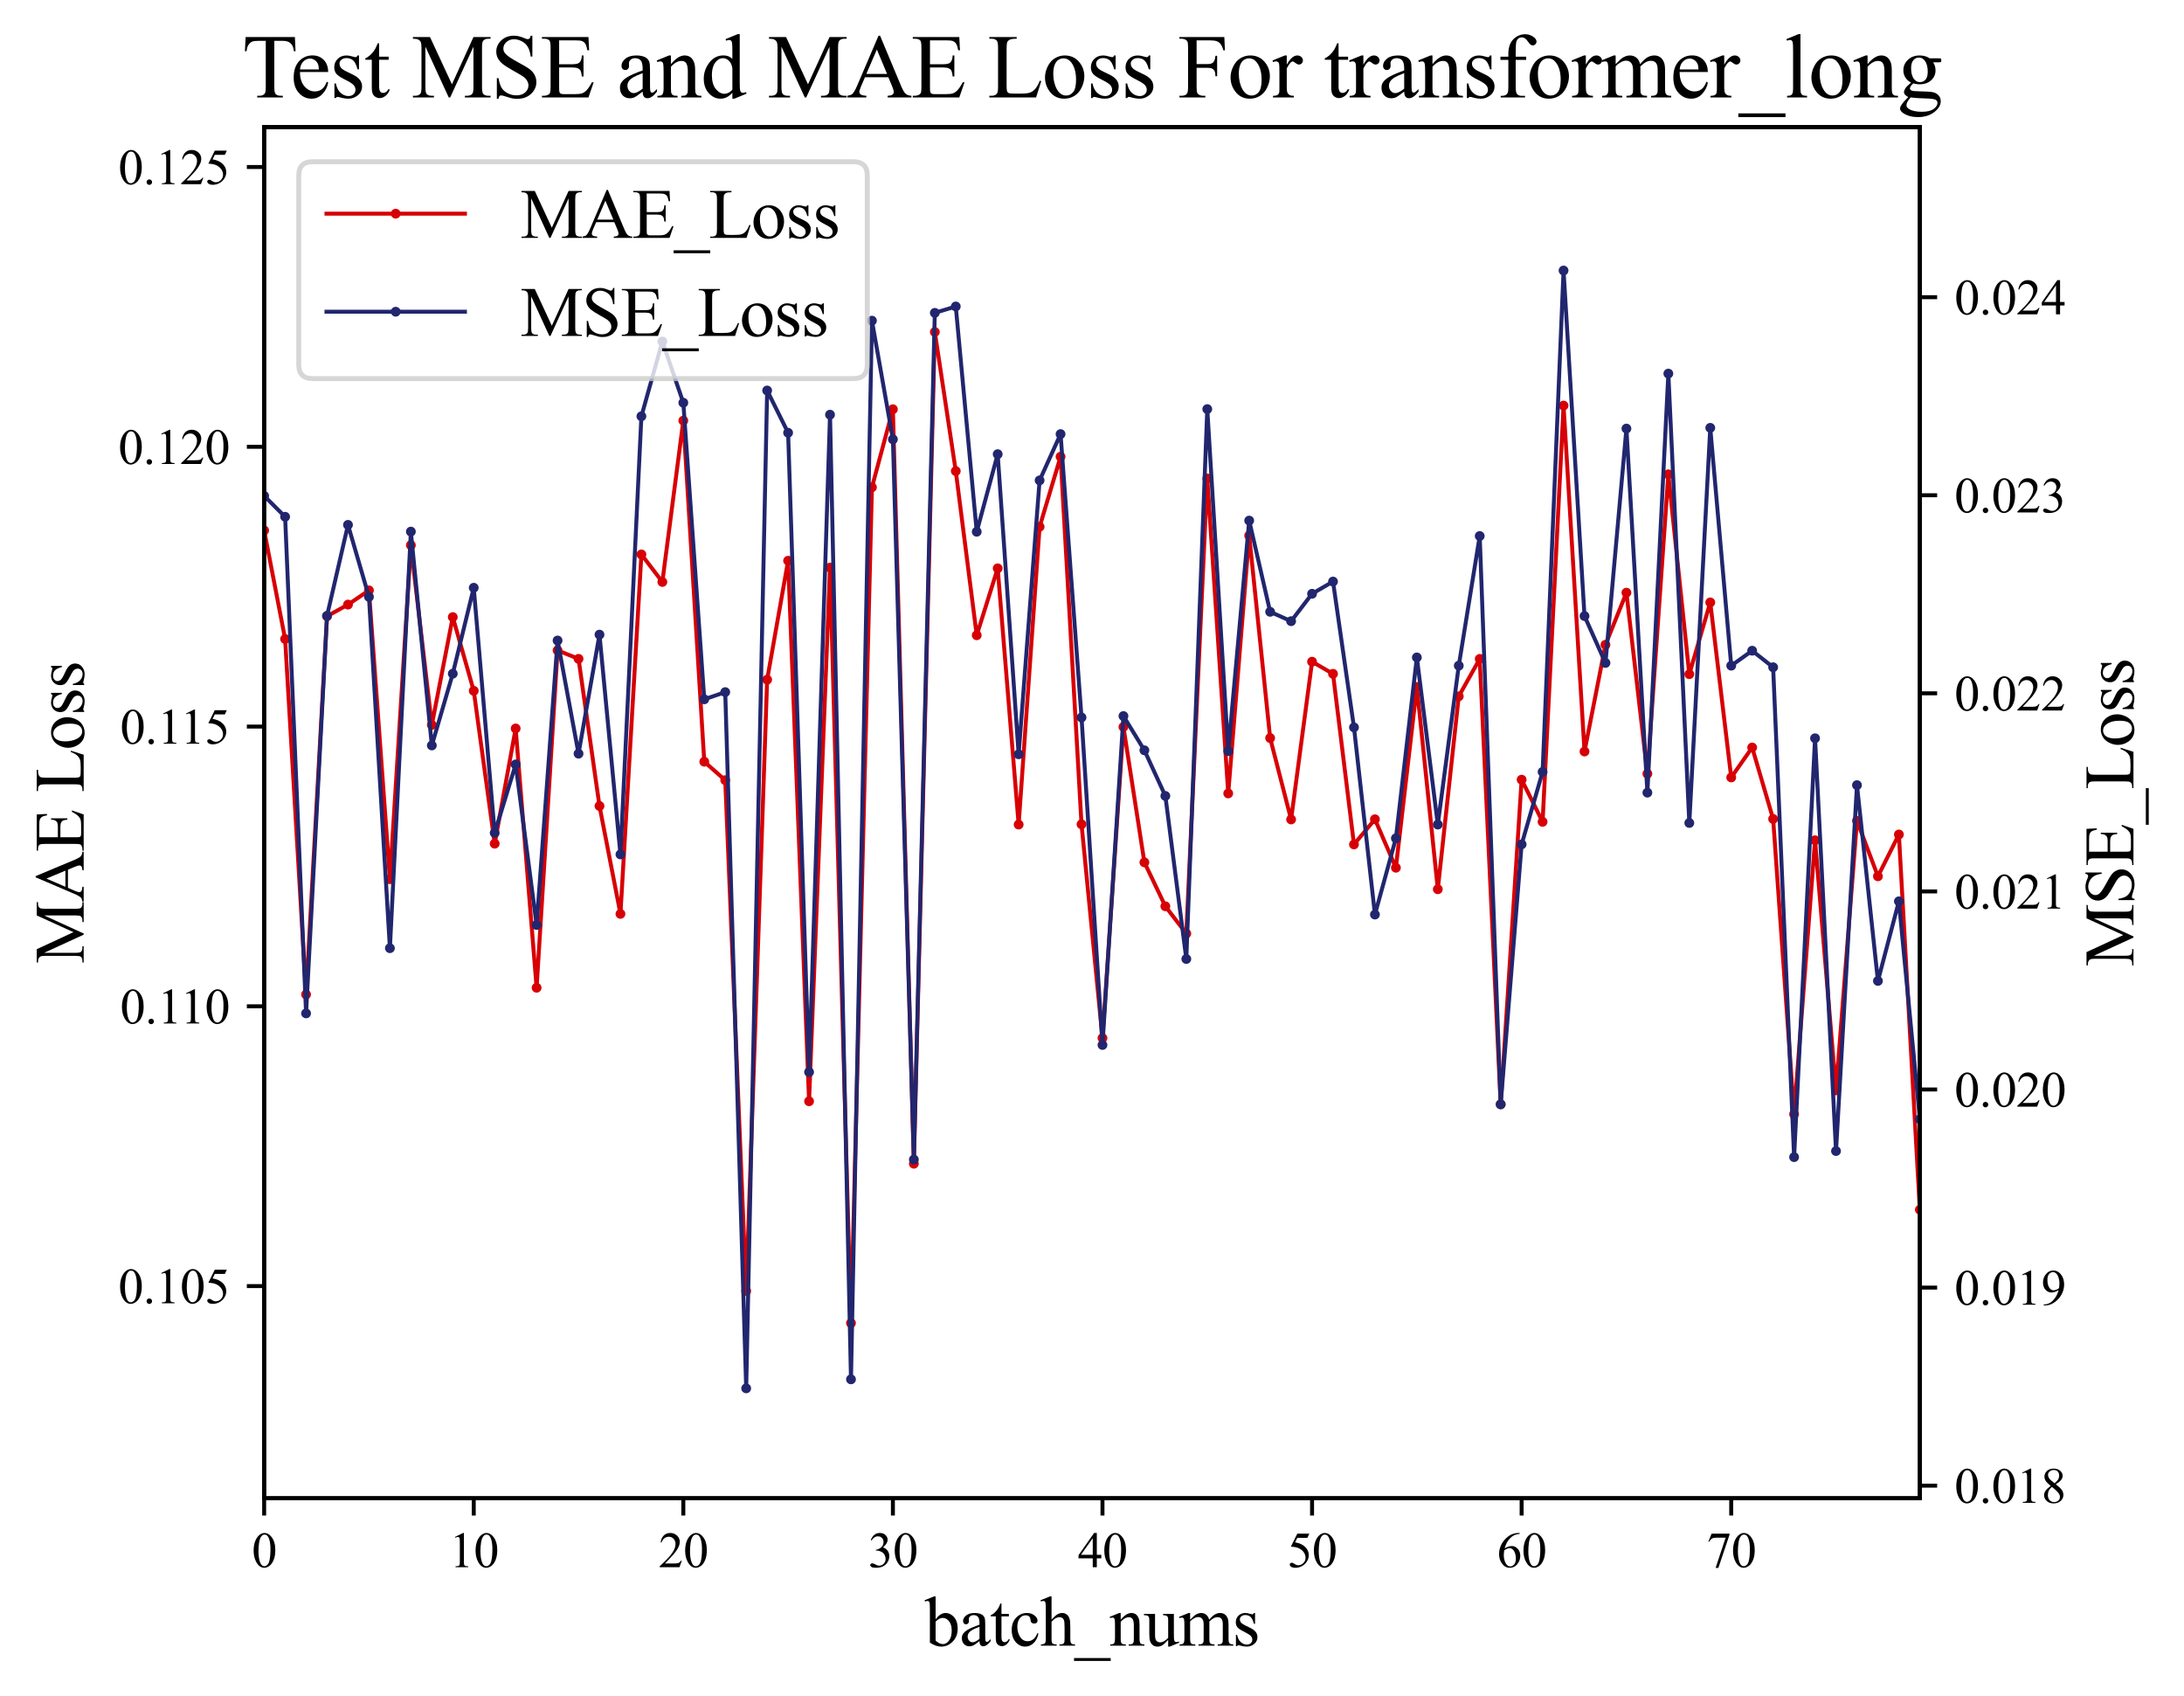 <?xml version="1.0" encoding="utf-8" standalone="no"?>
<!DOCTYPE svg PUBLIC "-//W3C//DTD SVG 1.1//EN"
  "http://www.w3.org/Graphics/SVG/1.1/DTD/svg11.dtd">
<svg xmlns:xlink="http://www.w3.org/1999/xlink" width="441.632pt" height="342.924pt" viewBox="0 0 441.632 342.924" xmlns="http://www.w3.org/2000/svg" version="1.1">
 <defs>
  <style type="text/css">*{stroke-linejoin: round; stroke-linecap: butt}</style>
 </defs>
 <g id="figure_1">
  <g id="patch_1">
   <path d="M 0 342.924 
L 441.632 342.924 
L 441.632 0 
L 0 0 
z
" style="fill: #ffffff"/>
  </g>
  <g id="axes_1">
   <g id="patch_2">
    <path d="M 53.416 302.899 
L 388.216 302.899 
L 388.216 25.699 
L 53.416 25.699 
z
" style="fill: #ffffff"/>
   </g>
   <g id="matplotlib.axis_1">
    <g id="xtick_1">
     <g id="line2d_1">
      <defs>
       <path id="mba16bf1a2c" d="M 0 0 
L 0 3.5 
" style="stroke: #000000; stroke-width: 0.8"/>
      </defs>
      <g>
       <use xlink:href="#mba16bf1a2c" x="53.416" y="302.899" style="stroke: #000000; stroke-width: 0.8"/>
      </g>
     </g>
     <g id="text_1">
      <!-- 0 -->
      <g transform="translate(50.916 316.842) scale(0.1 -0.1)">
       <defs>
        <path id="TimesNewRomanPSMT-30" d="M 231 2094 
Q 231 2819 450 3342 
Q 669 3866 1031 4122 
Q 1313 4325 1613 4325 
Q 2100 4325 2488 3828 
Q 2972 3213 2972 2159 
Q 2972 1422 2759 906 
Q 2547 391 2217 158 
Q 1888 -75 1581 -75 
Q 975 -75 572 641 
Q 231 1244 231 2094 
z
M 844 2016 
Q 844 1141 1059 588 
Q 1238 122 1591 122 
Q 1759 122 1940 273 
Q 2122 425 2216 781 
Q 2359 1319 2359 2297 
Q 2359 3022 2209 3506 
Q 2097 3866 1919 4016 
Q 1791 4119 1609 4119 
Q 1397 4119 1231 3928 
Q 1006 3669 925 3112 
Q 844 2556 844 2016 
z
" transform="scale(0.016)"/>
       </defs>
       <use xlink:href="#TimesNewRomanPSMT-30"/>
      </g>
     </g>
    </g>
    <g id="xtick_2">
     <g id="line2d_2">
      <g>
       <use xlink:href="#mba16bf1a2c" x="95.796" y="302.899" style="stroke: #000000; stroke-width: 0.8"/>
      </g>
     </g>
     <g id="text_2">
      <!-- 10 -->
      <g transform="translate(90.796 316.842) scale(0.1 -0.1)">
       <defs>
        <path id="TimesNewRomanPSMT-31" d="M 750 3822 
L 1781 4325 
L 1884 4325 
L 1884 747 
Q 1884 391 1914 303 
Q 1944 216 2037 169 
Q 2131 122 2419 116 
L 2419 0 
L 825 0 
L 825 116 
Q 1125 122 1212 167 
Q 1300 213 1334 289 
Q 1369 366 1369 747 
L 1369 3034 
Q 1369 3497 1338 3628 
Q 1316 3728 1258 3775 
Q 1200 3822 1119 3822 
Q 1003 3822 797 3725 
L 750 3822 
z
" transform="scale(0.016)"/>
       </defs>
       <use xlink:href="#TimesNewRomanPSMT-31"/>
       <use xlink:href="#TimesNewRomanPSMT-30" x="50"/>
      </g>
     </g>
    </g>
    <g id="xtick_3">
     <g id="line2d_3">
      <g>
       <use xlink:href="#mba16bf1a2c" x="138.175" y="302.899" style="stroke: #000000; stroke-width: 0.8"/>
      </g>
     </g>
     <g id="text_3">
      <!-- 20 -->
      <g transform="translate(133.175 316.842) scale(0.1 -0.1)">
       <defs>
        <path id="TimesNewRomanPSMT-32" d="M 2934 816 
L 2638 0 
L 138 0 
L 138 116 
Q 1241 1122 1691 1759 
Q 2141 2397 2141 2925 
Q 2141 3328 1894 3587 
Q 1647 3847 1303 3847 
Q 991 3847 742 3664 
Q 494 3481 375 3128 
L 259 3128 
Q 338 3706 661 4015 
Q 984 4325 1469 4325 
Q 1984 4325 2329 3994 
Q 2675 3663 2675 3213 
Q 2675 2891 2525 2569 
Q 2294 2063 1775 1497 
Q 997 647 803 472 
L 1909 472 
Q 2247 472 2383 497 
Q 2519 522 2628 598 
Q 2738 675 2819 816 
L 2934 816 
z
" transform="scale(0.016)"/>
       </defs>
       <use xlink:href="#TimesNewRomanPSMT-32"/>
       <use xlink:href="#TimesNewRomanPSMT-30" x="50"/>
      </g>
     </g>
    </g>
    <g id="xtick_4">
     <g id="line2d_4">
      <g>
       <use xlink:href="#mba16bf1a2c" x="180.555" y="302.899" style="stroke: #000000; stroke-width: 0.8"/>
      </g>
     </g>
     <g id="text_4">
      <!-- 30 -->
      <g transform="translate(175.555 316.842) scale(0.1 -0.1)">
       <defs>
        <path id="TimesNewRomanPSMT-33" d="M 325 3431 
Q 506 3859 782 4092 
Q 1059 4325 1472 4325 
Q 1981 4325 2253 3994 
Q 2459 3747 2459 3466 
Q 2459 3003 1878 2509 
Q 2269 2356 2469 2072 
Q 2669 1788 2669 1403 
Q 2669 853 2319 450 
Q 1863 -75 997 -75 
Q 569 -75 414 31 
Q 259 138 259 259 
Q 259 350 332 419 
Q 406 488 509 488 
Q 588 488 669 463 
Q 722 447 909 348 
Q 1097 250 1169 231 
Q 1284 197 1416 197 
Q 1734 197 1970 444 
Q 2206 691 2206 1028 
Q 2206 1275 2097 1509 
Q 2016 1684 1919 1775 
Q 1784 1900 1550 2001 
Q 1316 2103 1072 2103 
L 972 2103 
L 972 2197 
Q 1219 2228 1467 2375 
Q 1716 2522 1828 2728 
Q 1941 2934 1941 3181 
Q 1941 3503 1739 3701 
Q 1538 3900 1238 3900 
Q 753 3900 428 3381 
L 325 3431 
z
" transform="scale(0.016)"/>
       </defs>
       <use xlink:href="#TimesNewRomanPSMT-33"/>
       <use xlink:href="#TimesNewRomanPSMT-30" x="50"/>
      </g>
     </g>
    </g>
    <g id="xtick_5">
     <g id="line2d_5">
      <g>
       <use xlink:href="#mba16bf1a2c" x="222.935" y="302.899" style="stroke: #000000; stroke-width: 0.8"/>
      </g>
     </g>
     <g id="text_5">
      <!-- 40 -->
      <g transform="translate(217.935 316.842) scale(0.1 -0.1)">
       <defs>
        <path id="TimesNewRomanPSMT-34" d="M 2978 1563 
L 2978 1119 
L 2409 1119 
L 2409 0 
L 1894 0 
L 1894 1119 
L 100 1119 
L 100 1519 
L 2066 4325 
L 2409 4325 
L 2409 1563 
L 2978 1563 
z
M 1894 1563 
L 1894 3666 
L 406 1563 
L 1894 1563 
z
" transform="scale(0.016)"/>
       </defs>
       <use xlink:href="#TimesNewRomanPSMT-34"/>
       <use xlink:href="#TimesNewRomanPSMT-30" x="50"/>
      </g>
     </g>
    </g>
    <g id="xtick_6">
     <g id="line2d_6">
      <g>
       <use xlink:href="#mba16bf1a2c" x="265.315" y="302.899" style="stroke: #000000; stroke-width: 0.8"/>
      </g>
     </g>
     <g id="text_6">
      <!-- 50 -->
      <g transform="translate(260.315 316.842) scale(0.1 -0.1)">
       <defs>
        <path id="TimesNewRomanPSMT-35" d="M 2778 4238 
L 2534 3706 
L 1259 3706 
L 981 3138 
Q 1809 3016 2294 2522 
Q 2709 2097 2709 1522 
Q 2709 1188 2573 903 
Q 2438 619 2231 419 
Q 2025 219 1772 97 
Q 1413 -75 1034 -75 
Q 653 -75 479 54 
Q 306 184 306 341 
Q 306 428 378 495 
Q 450 563 559 563 
Q 641 563 702 538 
Q 763 513 909 409 
Q 1144 247 1384 247 
Q 1750 247 2026 523 
Q 2303 800 2303 1197 
Q 2303 1581 2056 1914 
Q 1809 2247 1375 2428 
Q 1034 2569 447 2591 
L 1259 4238 
L 2778 4238 
z
" transform="scale(0.016)"/>
       </defs>
       <use xlink:href="#TimesNewRomanPSMT-35"/>
       <use xlink:href="#TimesNewRomanPSMT-30" x="50"/>
      </g>
     </g>
    </g>
    <g id="xtick_7">
     <g id="line2d_7">
      <g>
       <use xlink:href="#mba16bf1a2c" x="307.694" y="302.899" style="stroke: #000000; stroke-width: 0.8"/>
      </g>
     </g>
     <g id="text_7">
      <!-- 60 -->
      <g transform="translate(302.694 316.842) scale(0.1 -0.1)">
       <defs>
        <path id="TimesNewRomanPSMT-36" d="M 2869 4325 
L 2869 4209 
Q 2456 4169 2195 4045 
Q 1934 3922 1679 3669 
Q 1425 3416 1258 3105 
Q 1091 2794 978 2366 
Q 1428 2675 1881 2675 
Q 2316 2675 2634 2325 
Q 2953 1975 2953 1425 
Q 2953 894 2631 456 
Q 2244 -75 1606 -75 
Q 1172 -75 869 213 
Q 275 772 275 1663 
Q 275 2231 503 2743 
Q 731 3256 1154 3653 
Q 1578 4050 1965 4187 
Q 2353 4325 2688 4325 
L 2869 4325 
z
M 925 2138 
Q 869 1716 869 1456 
Q 869 1156 980 804 
Q 1091 453 1309 247 
Q 1469 100 1697 100 
Q 1969 100 2183 356 
Q 2397 613 2397 1088 
Q 2397 1622 2184 2012 
Q 1972 2403 1581 2403 
Q 1463 2403 1327 2353 
Q 1191 2303 925 2138 
z
" transform="scale(0.016)"/>
       </defs>
       <use xlink:href="#TimesNewRomanPSMT-36"/>
       <use xlink:href="#TimesNewRomanPSMT-30" x="50"/>
      </g>
     </g>
    </g>
    <g id="xtick_8">
     <g id="line2d_8">
      <g>
       <use xlink:href="#mba16bf1a2c" x="350.074" y="302.899" style="stroke: #000000; stroke-width: 0.8"/>
      </g>
     </g>
     <g id="text_8">
      <!-- 70 -->
      <g transform="translate(345.074 316.842) scale(0.1 -0.1)">
       <defs>
        <path id="TimesNewRomanPSMT-37" d="M 644 4238 
L 2916 4238 
L 2916 4119 
L 1503 -88 
L 1153 -88 
L 2419 3728 
L 1253 3728 
Q 900 3728 750 3644 
Q 488 3500 328 3200 
L 238 3234 
L 644 4238 
z
" transform="scale(0.016)"/>
       </defs>
       <use xlink:href="#TimesNewRomanPSMT-37"/>
       <use xlink:href="#TimesNewRomanPSMT-30" x="50"/>
      </g>
     </g>
    </g>
    <g id="text_9">
     <!-- batch_nums -->
     <g transform="translate(186.987 332.703) scale(0.14 -0.14)">
      <defs>
       <path id="TimesNewRomanPSMT-62" d="M 984 2369 
Q 1400 2947 1881 2947 
Q 2322 2947 2650 2570 
Q 2978 2194 2978 1541 
Q 2978 778 2472 313 
Q 2038 -88 1503 -88 
Q 1253 -88 995 3 
Q 738 94 469 275 
L 469 3241 
Q 469 3728 445 3840 
Q 422 3953 372 3993 
Q 322 4034 247 4034 
Q 159 4034 28 3984 
L -16 4094 
L 844 4444 
L 984 4444 
L 984 2369 
z
M 984 2169 
L 984 456 
Q 1144 300 1314 220 
Q 1484 141 1663 141 
Q 1947 141 2192 453 
Q 2438 766 2438 1363 
Q 2438 1913 2192 2208 
Q 1947 2503 1634 2503 
Q 1469 2503 1303 2419 
Q 1178 2356 984 2169 
z
" transform="scale(0.016)"/>
       <path id="TimesNewRomanPSMT-61" d="M 1822 413 
Q 1381 72 1269 19 
Q 1100 -59 909 -59 
Q 613 -59 420 144 
Q 228 347 228 678 
Q 228 888 322 1041 
Q 450 1253 767 1440 
Q 1084 1628 1822 1897 
L 1822 2009 
Q 1822 2438 1686 2597 
Q 1550 2756 1291 2756 
Q 1094 2756 978 2650 
Q 859 2544 859 2406 
L 866 2225 
Q 866 2081 792 2003 
Q 719 1925 600 1925 
Q 484 1925 411 2006 
Q 338 2088 338 2228 
Q 338 2497 613 2722 
Q 888 2947 1384 2947 
Q 1766 2947 2009 2819 
Q 2194 2722 2281 2516 
Q 2338 2381 2338 1966 
L 2338 994 
Q 2338 584 2353 492 
Q 2369 400 2405 369 
Q 2441 338 2488 338 
Q 2538 338 2575 359 
Q 2641 400 2828 588 
L 2828 413 
Q 2478 -56 2159 -56 
Q 2006 -56 1915 50 
Q 1825 156 1822 413 
z
M 1822 616 
L 1822 1706 
Q 1350 1519 1213 1441 
Q 966 1303 859 1153 
Q 753 1003 753 825 
Q 753 600 887 451 
Q 1022 303 1197 303 
Q 1434 303 1822 616 
z
" transform="scale(0.016)"/>
       <path id="TimesNewRomanPSMT-74" d="M 1031 3803 
L 1031 2863 
L 1700 2863 
L 1700 2644 
L 1031 2644 
L 1031 788 
Q 1031 509 1111 412 
Q 1191 316 1316 316 
Q 1419 316 1516 380 
Q 1613 444 1666 569 
L 1788 569 
Q 1678 263 1478 108 
Q 1278 -47 1066 -47 
Q 922 -47 784 33 
Q 647 113 581 261 
Q 516 409 516 719 
L 516 2644 
L 63 2644 
L 63 2747 
Q 234 2816 414 2980 
Q 594 3144 734 3369 
Q 806 3488 934 3803 
L 1031 3803 
z
" transform="scale(0.016)"/>
       <path id="TimesNewRomanPSMT-63" d="M 2631 1088 
Q 2516 522 2178 217 
Q 1841 -88 1431 -88 
Q 944 -88 581 321 
Q 219 731 219 1428 
Q 219 2103 620 2525 
Q 1022 2947 1584 2947 
Q 2006 2947 2278 2723 
Q 2550 2500 2550 2259 
Q 2550 2141 2473 2067 
Q 2397 1994 2259 1994 
Q 2075 1994 1981 2113 
Q 1928 2178 1911 2362 
Q 1894 2547 1784 2644 
Q 1675 2738 1481 2738 
Q 1169 2738 978 2506 
Q 725 2200 725 1697 
Q 725 1184 976 792 
Q 1228 400 1656 400 
Q 1963 400 2206 609 
Q 2378 753 2541 1131 
L 2631 1088 
z
" transform="scale(0.016)"/>
       <path id="TimesNewRomanPSMT-68" d="M 1041 4444 
L 1041 2350 
Q 1388 2731 1591 2839 
Q 1794 2947 1997 2947 
Q 2241 2947 2416 2812 
Q 2591 2678 2675 2391 
Q 2734 2191 2734 1659 
L 2734 647 
Q 2734 375 2778 275 
Q 2809 200 2884 156 
Q 2959 113 3159 113 
L 3159 0 
L 1753 0 
L 1753 113 
L 1819 113 
Q 2019 113 2097 173 
Q 2175 234 2206 353 
Q 2216 403 2216 647 
L 2216 1659 
Q 2216 2128 2167 2275 
Q 2119 2422 2012 2495 
Q 1906 2569 1756 2569 
Q 1603 2569 1437 2487 
Q 1272 2406 1041 2159 
L 1041 647 
Q 1041 353 1073 281 
Q 1106 209 1195 161 
Q 1284 113 1503 113 
L 1503 0 
L 84 0 
L 84 113 
Q 275 113 384 172 
Q 447 203 484 290 
Q 522 378 522 647 
L 522 3238 
Q 522 3728 498 3840 
Q 475 3953 426 3993 
Q 378 4034 297 4034 
Q 231 4034 84 3984 
L 41 4094 
L 897 4444 
L 1041 4444 
z
" transform="scale(0.016)"/>
       <path id="TimesNewRomanPSMT-5f" d="M 3256 -1381 
L -53 -1381 
L -53 -1119 
L 3256 -1119 
L 3256 -1381 
z
" transform="scale(0.016)"/>
       <path id="TimesNewRomanPSMT-6e" d="M 1034 2341 
Q 1538 2947 1994 2947 
Q 2228 2947 2397 2830 
Q 2566 2713 2666 2444 
Q 2734 2256 2734 1869 
L 2734 647 
Q 2734 375 2778 278 
Q 2813 200 2889 156 
Q 2966 113 3172 113 
L 3172 0 
L 1756 0 
L 1756 113 
L 1816 113 
Q 2016 113 2095 173 
Q 2175 234 2206 353 
Q 2219 400 2219 647 
L 2219 1819 
Q 2219 2209 2117 2386 
Q 2016 2563 1775 2563 
Q 1403 2563 1034 2156 
L 1034 647 
Q 1034 356 1069 288 
Q 1113 197 1189 155 
Q 1266 113 1500 113 
L 1500 0 
L 84 0 
L 84 113 
L 147 113 
Q 366 113 442 223 
Q 519 334 519 647 
L 519 1709 
Q 519 2225 495 2337 
Q 472 2450 423 2490 
Q 375 2531 294 2531 
Q 206 2531 84 2484 
L 38 2597 
L 900 2947 
L 1034 2947 
L 1034 2341 
z
" transform="scale(0.016)"/>
       <path id="TimesNewRomanPSMT-75" d="M 2709 2863 
L 2709 1128 
Q 2709 631 2732 520 
Q 2756 409 2807 365 
Q 2859 322 2928 322 
Q 3025 322 3147 375 
L 3191 266 
L 2334 -88 
L 2194 -88 
L 2194 519 
Q 1825 119 1631 15 
Q 1438 -88 1222 -88 
Q 981 -88 804 51 
Q 628 191 559 409 
Q 491 628 491 1028 
L 491 2306 
Q 491 2509 447 2587 
Q 403 2666 317 2708 
Q 231 2750 6 2747 
L 6 2863 
L 1009 2863 
L 1009 947 
Q 1009 547 1148 422 
Q 1288 297 1484 297 
Q 1619 297 1789 381 
Q 1959 466 2194 703 
L 2194 2325 
Q 2194 2569 2105 2655 
Q 2016 2741 1734 2747 
L 1734 2863 
L 2709 2863 
z
" transform="scale(0.016)"/>
       <path id="TimesNewRomanPSMT-6d" d="M 1050 2338 
Q 1363 2650 1419 2697 
Q 1559 2816 1721 2881 
Q 1884 2947 2044 2947 
Q 2313 2947 2506 2790 
Q 2700 2634 2766 2338 
Q 3088 2713 3309 2830 
Q 3531 2947 3766 2947 
Q 3994 2947 4170 2830 
Q 4347 2713 4450 2447 
Q 4519 2266 4519 1878 
L 4519 647 
Q 4519 378 4559 278 
Q 4591 209 4675 161 
Q 4759 113 4950 113 
L 4950 0 
L 3538 0 
L 3538 113 
L 3597 113 
Q 3781 113 3884 184 
Q 3956 234 3988 344 
Q 4000 397 4000 647 
L 4000 1878 
Q 4000 2228 3916 2372 
Q 3794 2572 3525 2572 
Q 3359 2572 3192 2489 
Q 3025 2406 2788 2181 
L 2781 2147 
L 2788 2013 
L 2788 647 
Q 2788 353 2820 281 
Q 2853 209 2943 161 
Q 3034 113 3253 113 
L 3253 0 
L 1806 0 
L 1806 113 
Q 2044 113 2133 169 
Q 2222 225 2256 338 
Q 2272 391 2272 647 
L 2272 1878 
Q 2272 2228 2169 2381 
Q 2031 2581 1784 2581 
Q 1616 2581 1450 2491 
Q 1191 2353 1050 2181 
L 1050 647 
Q 1050 366 1089 281 
Q 1128 197 1204 155 
Q 1281 113 1516 113 
L 1516 0 
L 100 0 
L 100 113 
Q 297 113 375 155 
Q 453 197 493 289 
Q 534 381 534 647 
L 534 1741 
Q 534 2213 506 2350 
Q 484 2453 437 2492 
Q 391 2531 309 2531 
Q 222 2531 100 2484 
L 53 2597 
L 916 2947 
L 1050 2947 
L 1050 2338 
z
" transform="scale(0.016)"/>
       <path id="TimesNewRomanPSMT-73" d="M 2050 2947 
L 2050 1972 
L 1947 1972 
Q 1828 2431 1642 2597 
Q 1456 2763 1169 2763 
Q 950 2763 815 2647 
Q 681 2531 681 2391 
Q 681 2216 781 2091 
Q 878 1963 1175 1819 
L 1631 1597 
Q 2266 1288 2266 781 
Q 2266 391 1970 151 
Q 1675 -88 1309 -88 
Q 1047 -88 709 6 
Q 606 38 541 38 
Q 469 38 428 -44 
L 325 -44 
L 325 978 
L 428 978 
Q 516 541 762 319 
Q 1009 97 1316 97 
Q 1531 97 1667 223 
Q 1803 350 1803 528 
Q 1803 744 1651 891 
Q 1500 1038 1047 1263 
Q 594 1488 453 1669 
Q 313 1847 313 2119 
Q 313 2472 555 2709 
Q 797 2947 1181 2947 
Q 1350 2947 1591 2875 
Q 1750 2828 1803 2828 
Q 1853 2828 1881 2850 
Q 1909 2872 1947 2947 
L 2050 2947 
z
" transform="scale(0.016)"/>
      </defs>
      <use xlink:href="#TimesNewRomanPSMT-62"/>
      <use xlink:href="#TimesNewRomanPSMT-61" x="50"/>
      <use xlink:href="#TimesNewRomanPSMT-74" x="94.385"/>
      <use xlink:href="#TimesNewRomanPSMT-63" x="122.168"/>
      <use xlink:href="#TimesNewRomanPSMT-68" x="166.553"/>
      <use xlink:href="#TimesNewRomanPSMT-5f" x="216.553"/>
      <use xlink:href="#TimesNewRomanPSMT-6e" x="266.553"/>
      <use xlink:href="#TimesNewRomanPSMT-75" x="316.553"/>
      <use xlink:href="#TimesNewRomanPSMT-6d" x="366.553"/>
      <use xlink:href="#TimesNewRomanPSMT-73" x="444.336"/>
     </g>
    </g>
   </g>
   <g id="matplotlib.axis_2">
    <g id="ytick_1">
     <g id="line2d_9">
      <defs>
       <path id="m54aee71ce2" d="M 0 0 
L -3.5 0 
" style="stroke: #000000; stroke-width: 0.8"/>
      </defs>
      <g>
       <use xlink:href="#m54aee71ce2" x="53.416" y="260.01" style="stroke: #000000; stroke-width: 0.8"/>
      </g>
     </g>
     <g id="text_10">
      <!-- 0.105 -->
      <g transform="translate(23.916 263.482) scale(0.1 -0.1)">
       <defs>
        <path id="TimesNewRomanPSMT-2e" d="M 800 606 
Q 947 606 1047 504 
Q 1147 403 1147 259 
Q 1147 116 1045 14 
Q 944 -88 800 -88 
Q 656 -88 554 14 
Q 453 116 453 259 
Q 453 406 554 506 
Q 656 606 800 606 
z
" transform="scale(0.016)"/>
       </defs>
       <use xlink:href="#TimesNewRomanPSMT-30"/>
       <use xlink:href="#TimesNewRomanPSMT-2e" x="50"/>
       <use xlink:href="#TimesNewRomanPSMT-31" x="75"/>
       <use xlink:href="#TimesNewRomanPSMT-30" x="125"/>
       <use xlink:href="#TimesNewRomanPSMT-35" x="175"/>
      </g>
     </g>
    </g>
    <g id="ytick_2">
     <g id="line2d_10">
      <g>
       <use xlink:href="#m54aee71ce2" x="53.416" y="203.449" style="stroke: #000000; stroke-width: 0.8"/>
      </g>
     </g>
     <g id="text_11">
      <!-- 0.110 -->
      <g transform="translate(24.291 206.921) scale(0.1 -0.1)">
       <use xlink:href="#TimesNewRomanPSMT-30"/>
       <use xlink:href="#TimesNewRomanPSMT-2e" x="50"/>
       <use xlink:href="#TimesNewRomanPSMT-31" x="75"/>
       <use xlink:href="#TimesNewRomanPSMT-31" x="121.25"/>
       <use xlink:href="#TimesNewRomanPSMT-30" x="171.25"/>
      </g>
     </g>
    </g>
    <g id="ytick_3">
     <g id="line2d_11">
      <g>
       <use xlink:href="#m54aee71ce2" x="53.416" y="146.888" style="stroke: #000000; stroke-width: 0.8"/>
      </g>
     </g>
     <g id="text_12">
      <!-- 0.115 -->
      <g transform="translate(24.291 150.36) scale(0.1 -0.1)">
       <use xlink:href="#TimesNewRomanPSMT-30"/>
       <use xlink:href="#TimesNewRomanPSMT-2e" x="50"/>
       <use xlink:href="#TimesNewRomanPSMT-31" x="75"/>
       <use xlink:href="#TimesNewRomanPSMT-31" x="121.25"/>
       <use xlink:href="#TimesNewRomanPSMT-35" x="171.25"/>
      </g>
     </g>
    </g>
    <g id="ytick_4">
     <g id="line2d_12">
      <g>
       <use xlink:href="#m54aee71ce2" x="53.416" y="90.327" style="stroke: #000000; stroke-width: 0.8"/>
      </g>
     </g>
     <g id="text_13">
      <!-- 0.120 -->
      <g transform="translate(23.916 93.799) scale(0.1 -0.1)">
       <use xlink:href="#TimesNewRomanPSMT-30"/>
       <use xlink:href="#TimesNewRomanPSMT-2e" x="50"/>
       <use xlink:href="#TimesNewRomanPSMT-31" x="75"/>
       <use xlink:href="#TimesNewRomanPSMT-32" x="125"/>
       <use xlink:href="#TimesNewRomanPSMT-30" x="175"/>
      </g>
     </g>
    </g>
    <g id="ytick_5">
     <g id="line2d_13">
      <g>
       <use xlink:href="#m54aee71ce2" x="53.416" y="33.766" style="stroke: #000000; stroke-width: 0.8"/>
      </g>
     </g>
     <g id="text_14">
      <!-- 0.125 -->
      <g transform="translate(23.916 37.238) scale(0.1 -0.1)">
       <use xlink:href="#TimesNewRomanPSMT-30"/>
       <use xlink:href="#TimesNewRomanPSMT-2e" x="50"/>
       <use xlink:href="#TimesNewRomanPSMT-31" x="75"/>
       <use xlink:href="#TimesNewRomanPSMT-32" x="125"/>
       <use xlink:href="#TimesNewRomanPSMT-35" x="175"/>
      </g>
     </g>
    </g>
    <g id="text_15">
     <!-- MAE Loss -->
     <g transform="translate(16.921 194.829) rotate(-90) scale(0.14 -0.14)">
      <defs>
       <path id="TimesNewRomanPSMT-4d" d="M 2619 0 
L 981 3566 
L 981 734 
Q 981 344 1066 247 
Q 1181 116 1431 116 
L 1581 116 
L 1581 0 
L 106 0 
L 106 116 
L 256 116 
Q 525 116 638 278 
Q 706 378 706 734 
L 706 3503 
Q 706 3784 644 3909 
Q 600 4000 483 4061 
Q 366 4122 106 4122 
L 106 4238 
L 1306 4238 
L 2844 922 
L 4356 4238 
L 5556 4238 
L 5556 4122 
L 5409 4122 
Q 5138 4122 5025 3959 
Q 4956 3859 4956 3503 
L 4956 734 
Q 4956 344 5044 247 
Q 5159 116 5409 116 
L 5556 116 
L 5556 0 
L 3756 0 
L 3756 116 
L 3906 116 
Q 4178 116 4288 278 
Q 4356 378 4356 734 
L 4356 3566 
L 2722 0 
L 2619 0 
z
" transform="scale(0.016)"/>
       <path id="TimesNewRomanPSMT-41" d="M 2928 1419 
L 1288 1419 
L 1000 750 
Q 894 503 894 381 
Q 894 284 986 211 
Q 1078 138 1384 116 
L 1384 0 
L 50 0 
L 50 116 
Q 316 163 394 238 
Q 553 388 747 847 
L 2238 4334 
L 2347 4334 
L 3822 809 
Q 4000 384 4145 257 
Q 4291 131 4550 116 
L 4550 0 
L 2878 0 
L 2878 116 
Q 3131 128 3220 200 
Q 3309 272 3309 375 
Q 3309 513 3184 809 
L 2928 1419 
z
M 2841 1650 
L 2122 3363 
L 1384 1650 
L 2841 1650 
z
" transform="scale(0.016)"/>
       <path id="TimesNewRomanPSMT-45" d="M 1338 4006 
L 1338 2331 
L 2269 2331 
Q 2631 2331 2753 2441 
Q 2916 2584 2934 2947 
L 3050 2947 
L 3050 1472 
L 2934 1472 
Q 2891 1781 2847 1869 
Q 2791 1978 2662 2040 
Q 2534 2103 2269 2103 
L 1338 2103 
L 1338 706 
Q 1338 425 1363 364 
Q 1388 303 1450 267 
Q 1513 231 1688 231 
L 2406 231 
Q 2766 231 2928 281 
Q 3091 331 3241 478 
Q 3434 672 3638 1063 
L 3763 1063 
L 3397 0 
L 131 0 
L 131 116 
L 281 116 
Q 431 116 566 188 
Q 666 238 702 338 
Q 738 438 738 747 
L 738 3500 
Q 738 3903 656 3997 
Q 544 4122 281 4122 
L 131 4122 
L 131 4238 
L 3397 4238 
L 3444 3309 
L 3322 3309 
Q 3256 3644 3176 3769 
Q 3097 3894 2941 3959 
Q 2816 4006 2500 4006 
L 1338 4006 
z
" transform="scale(0.016)"/>
       <path id="TimesNewRomanPSMT-20" transform="scale(0.016)"/>
       <path id="TimesNewRomanPSMT-4c" d="M 3669 1172 
L 3772 1150 
L 3409 0 
L 128 0 
L 128 116 
L 288 116 
Q 556 116 672 291 
Q 738 391 738 753 
L 738 3488 
Q 738 3884 650 3984 
Q 528 4122 288 4122 
L 128 4122 
L 128 4238 
L 2047 4238 
L 2047 4122 
Q 1709 4125 1573 4059 
Q 1438 3994 1388 3894 
Q 1338 3794 1338 3416 
L 1338 753 
Q 1338 494 1388 397 
Q 1425 331 1503 300 
Q 1581 269 1991 269 
L 2300 269 
Q 2788 269 2984 341 
Q 3181 413 3343 595 
Q 3506 778 3669 1172 
z
" transform="scale(0.016)"/>
       <path id="TimesNewRomanPSMT-6f" d="M 1600 2947 
Q 2250 2947 2644 2453 
Q 2978 2031 2978 1484 
Q 2978 1100 2793 706 
Q 2609 313 2286 112 
Q 1963 -88 1566 -88 
Q 919 -88 538 428 
Q 216 863 216 1403 
Q 216 1797 411 2186 
Q 606 2575 925 2761 
Q 1244 2947 1600 2947 
z
M 1503 2744 
Q 1338 2744 1170 2645 
Q 1003 2547 900 2300 
Q 797 2053 797 1666 
Q 797 1041 1045 587 
Q 1294 134 1700 134 
Q 2003 134 2200 384 
Q 2397 634 2397 1244 
Q 2397 2006 2069 2444 
Q 1847 2744 1503 2744 
z
" transform="scale(0.016)"/>
      </defs>
      <use xlink:href="#TimesNewRomanPSMT-4d"/>
      <use xlink:href="#TimesNewRomanPSMT-41" x="88.916"/>
      <use xlink:href="#TimesNewRomanPSMT-45" x="161.133"/>
      <use xlink:href="#TimesNewRomanPSMT-20" x="222.217"/>
      <use xlink:href="#TimesNewRomanPSMT-4c" x="247.217"/>
      <use xlink:href="#TimesNewRomanPSMT-6f" x="308.301"/>
      <use xlink:href="#TimesNewRomanPSMT-73" x="358.301"/>
      <use xlink:href="#TimesNewRomanPSMT-73" x="397.217"/>
     </g>
    </g>
   </g>
   <g id="line2d_14">
    <path d="M 53.416 107.239 
L 57.654 129.188 
L 61.892 201.046 
L 66.13 124.579 
L 70.368 122.23 
L 74.606 119.361 
L 78.844 177.748 
L 83.082 110.226 
L 87.32 146.565 
L 91.558 124.759 
L 95.796 139.663 
L 100.034 170.565 
L 104.272 147.275 
L 108.51 199.692 
L 112.748 131.487 
L 116.986 133.2 
L 121.224 162.951 
L 125.462 184.763 
L 129.699 112.088 
L 133.937 117.653 
L 138.175 85.036 
L 142.413 153.999 
L 146.651 157.733 
L 150.889 261.012 
L 155.127 137.414 
L 159.365 113.36 
L 163.603 222.647 
L 167.841 114.749 
L 172.079 267.49 
L 176.317 98.521 
L 180.555 82.739 
L 184.793 235.272 
L 189.031 67.119 
L 193.269 95.237 
L 197.507 128.432 
L 201.745 114.899 
L 205.983 166.702 
L 210.221 106.504 
L 214.459 92.329 
L 218.697 166.647 
L 222.935 209.869 
L 227.173 146.965 
L 231.411 174.344 
L 235.649 183.224 
L 239.887 188.749 
L 244.125 96.73 
L 248.363 160.406 
L 252.601 108.284 
L 256.839 149.211 
L 261.077 165.67 
L 265.315 133.776 
L 269.553 136.231 
L 273.791 170.718 
L 278.029 165.633 
L 282.267 175.431 
L 286.505 138.884 
L 290.743 179.78 
L 294.98 140.773 
L 299.218 133.208 
L 303.456 223.261 
L 307.694 157.629 
L 311.932 166.149 
L 316.17 82 
L 320.408 151.936 
L 324.646 130.358 
L 328.884 119.819 
L 333.122 156.431 
L 337.36 95.893 
L 341.598 136.294 
L 345.836 121.789 
L 350.074 157.178 
L 354.312 151.125 
L 358.55 165.569 
L 362.788 225.251 
L 367.026 169.879 
L 371.264 220.453 
L 375.502 165.939 
L 379.74 177.167 
L 383.978 168.708 
L 388.216 244.567 
" clip-path="url(#pb70e2c04f4)" style="fill: none; stroke: #d70005; stroke-width: 0.8; stroke-linecap: square"/>
    <defs>
     <path id="mc557b3db38" d="M 0 0.5 
C 0.133 0.5 0.26 0.447 0.354 0.354 
C 0.447 0.26 0.5 0.133 0.5 0 
C 0.5 -0.133 0.447 -0.26 0.354 -0.354 
C 0.26 -0.447 0.133 -0.5 0 -0.5 
C -0.133 -0.5 -0.26 -0.447 -0.354 -0.354 
C -0.447 -0.26 -0.5 -0.133 -0.5 0 
C -0.5 0.133 -0.447 0.26 -0.354 0.354 
C -0.26 0.447 -0.133 0.5 0 0.5 
z
" style="stroke: #d70005"/>
    </defs>
    <g clip-path="url(#pb70e2c04f4)">
     <use xlink:href="#mc557b3db38" x="53.416" y="107.239" style="fill: #d70005; stroke: #d70005"/>
     <use xlink:href="#mc557b3db38" x="57.654" y="129.188" style="fill: #d70005; stroke: #d70005"/>
     <use xlink:href="#mc557b3db38" x="61.892" y="201.046" style="fill: #d70005; stroke: #d70005"/>
     <use xlink:href="#mc557b3db38" x="66.13" y="124.579" style="fill: #d70005; stroke: #d70005"/>
     <use xlink:href="#mc557b3db38" x="70.368" y="122.23" style="fill: #d70005; stroke: #d70005"/>
     <use xlink:href="#mc557b3db38" x="74.606" y="119.361" style="fill: #d70005; stroke: #d70005"/>
     <use xlink:href="#mc557b3db38" x="78.844" y="177.748" style="fill: #d70005; stroke: #d70005"/>
     <use xlink:href="#mc557b3db38" x="83.082" y="110.226" style="fill: #d70005; stroke: #d70005"/>
     <use xlink:href="#mc557b3db38" x="87.32" y="146.565" style="fill: #d70005; stroke: #d70005"/>
     <use xlink:href="#mc557b3db38" x="91.558" y="124.759" style="fill: #d70005; stroke: #d70005"/>
     <use xlink:href="#mc557b3db38" x="95.796" y="139.663" style="fill: #d70005; stroke: #d70005"/>
     <use xlink:href="#mc557b3db38" x="100.034" y="170.565" style="fill: #d70005; stroke: #d70005"/>
     <use xlink:href="#mc557b3db38" x="104.272" y="147.275" style="fill: #d70005; stroke: #d70005"/>
     <use xlink:href="#mc557b3db38" x="108.51" y="199.692" style="fill: #d70005; stroke: #d70005"/>
     <use xlink:href="#mc557b3db38" x="112.748" y="131.487" style="fill: #d70005; stroke: #d70005"/>
     <use xlink:href="#mc557b3db38" x="116.986" y="133.2" style="fill: #d70005; stroke: #d70005"/>
     <use xlink:href="#mc557b3db38" x="121.224" y="162.951" style="fill: #d70005; stroke: #d70005"/>
     <use xlink:href="#mc557b3db38" x="125.462" y="184.763" style="fill: #d70005; stroke: #d70005"/>
     <use xlink:href="#mc557b3db38" x="129.699" y="112.088" style="fill: #d70005; stroke: #d70005"/>
     <use xlink:href="#mc557b3db38" x="133.937" y="117.653" style="fill: #d70005; stroke: #d70005"/>
     <use xlink:href="#mc557b3db38" x="138.175" y="85.036" style="fill: #d70005; stroke: #d70005"/>
     <use xlink:href="#mc557b3db38" x="142.413" y="153.999" style="fill: #d70005; stroke: #d70005"/>
     <use xlink:href="#mc557b3db38" x="146.651" y="157.733" style="fill: #d70005; stroke: #d70005"/>
     <use xlink:href="#mc557b3db38" x="150.889" y="261.012" style="fill: #d70005; stroke: #d70005"/>
     <use xlink:href="#mc557b3db38" x="155.127" y="137.414" style="fill: #d70005; stroke: #d70005"/>
     <use xlink:href="#mc557b3db38" x="159.365" y="113.36" style="fill: #d70005; stroke: #d70005"/>
     <use xlink:href="#mc557b3db38" x="163.603" y="222.647" style="fill: #d70005; stroke: #d70005"/>
     <use xlink:href="#mc557b3db38" x="167.841" y="114.749" style="fill: #d70005; stroke: #d70005"/>
     <use xlink:href="#mc557b3db38" x="172.079" y="267.49" style="fill: #d70005; stroke: #d70005"/>
     <use xlink:href="#mc557b3db38" x="176.317" y="98.521" style="fill: #d70005; stroke: #d70005"/>
     <use xlink:href="#mc557b3db38" x="180.555" y="82.739" style="fill: #d70005; stroke: #d70005"/>
     <use xlink:href="#mc557b3db38" x="184.793" y="235.272" style="fill: #d70005; stroke: #d70005"/>
     <use xlink:href="#mc557b3db38" x="189.031" y="67.119" style="fill: #d70005; stroke: #d70005"/>
     <use xlink:href="#mc557b3db38" x="193.269" y="95.237" style="fill: #d70005; stroke: #d70005"/>
     <use xlink:href="#mc557b3db38" x="197.507" y="128.432" style="fill: #d70005; stroke: #d70005"/>
     <use xlink:href="#mc557b3db38" x="201.745" y="114.899" style="fill: #d70005; stroke: #d70005"/>
     <use xlink:href="#mc557b3db38" x="205.983" y="166.702" style="fill: #d70005; stroke: #d70005"/>
     <use xlink:href="#mc557b3db38" x="210.221" y="106.504" style="fill: #d70005; stroke: #d70005"/>
     <use xlink:href="#mc557b3db38" x="214.459" y="92.329" style="fill: #d70005; stroke: #d70005"/>
     <use xlink:href="#mc557b3db38" x="218.697" y="166.647" style="fill: #d70005; stroke: #d70005"/>
     <use xlink:href="#mc557b3db38" x="222.935" y="209.869" style="fill: #d70005; stroke: #d70005"/>
     <use xlink:href="#mc557b3db38" x="227.173" y="146.965" style="fill: #d70005; stroke: #d70005"/>
     <use xlink:href="#mc557b3db38" x="231.411" y="174.344" style="fill: #d70005; stroke: #d70005"/>
     <use xlink:href="#mc557b3db38" x="235.649" y="183.224" style="fill: #d70005; stroke: #d70005"/>
     <use xlink:href="#mc557b3db38" x="239.887" y="188.749" style="fill: #d70005; stroke: #d70005"/>
     <use xlink:href="#mc557b3db38" x="244.125" y="96.73" style="fill: #d70005; stroke: #d70005"/>
     <use xlink:href="#mc557b3db38" x="248.363" y="160.406" style="fill: #d70005; stroke: #d70005"/>
     <use xlink:href="#mc557b3db38" x="252.601" y="108.284" style="fill: #d70005; stroke: #d70005"/>
     <use xlink:href="#mc557b3db38" x="256.839" y="149.211" style="fill: #d70005; stroke: #d70005"/>
     <use xlink:href="#mc557b3db38" x="261.077" y="165.67" style="fill: #d70005; stroke: #d70005"/>
     <use xlink:href="#mc557b3db38" x="265.315" y="133.776" style="fill: #d70005; stroke: #d70005"/>
     <use xlink:href="#mc557b3db38" x="269.553" y="136.231" style="fill: #d70005; stroke: #d70005"/>
     <use xlink:href="#mc557b3db38" x="273.791" y="170.718" style="fill: #d70005; stroke: #d70005"/>
     <use xlink:href="#mc557b3db38" x="278.029" y="165.633" style="fill: #d70005; stroke: #d70005"/>
     <use xlink:href="#mc557b3db38" x="282.267" y="175.431" style="fill: #d70005; stroke: #d70005"/>
     <use xlink:href="#mc557b3db38" x="286.505" y="138.884" style="fill: #d70005; stroke: #d70005"/>
     <use xlink:href="#mc557b3db38" x="290.743" y="179.78" style="fill: #d70005; stroke: #d70005"/>
     <use xlink:href="#mc557b3db38" x="294.98" y="140.773" style="fill: #d70005; stroke: #d70005"/>
     <use xlink:href="#mc557b3db38" x="299.218" y="133.208" style="fill: #d70005; stroke: #d70005"/>
     <use xlink:href="#mc557b3db38" x="303.456" y="223.261" style="fill: #d70005; stroke: #d70005"/>
     <use xlink:href="#mc557b3db38" x="307.694" y="157.629" style="fill: #d70005; stroke: #d70005"/>
     <use xlink:href="#mc557b3db38" x="311.932" y="166.149" style="fill: #d70005; stroke: #d70005"/>
     <use xlink:href="#mc557b3db38" x="316.17" y="82" style="fill: #d70005; stroke: #d70005"/>
     <use xlink:href="#mc557b3db38" x="320.408" y="151.936" style="fill: #d70005; stroke: #d70005"/>
     <use xlink:href="#mc557b3db38" x="324.646" y="130.358" style="fill: #d70005; stroke: #d70005"/>
     <use xlink:href="#mc557b3db38" x="328.884" y="119.819" style="fill: #d70005; stroke: #d70005"/>
     <use xlink:href="#mc557b3db38" x="333.122" y="156.431" style="fill: #d70005; stroke: #d70005"/>
     <use xlink:href="#mc557b3db38" x="337.36" y="95.893" style="fill: #d70005; stroke: #d70005"/>
     <use xlink:href="#mc557b3db38" x="341.598" y="136.294" style="fill: #d70005; stroke: #d70005"/>
     <use xlink:href="#mc557b3db38" x="345.836" y="121.789" style="fill: #d70005; stroke: #d70005"/>
     <use xlink:href="#mc557b3db38" x="350.074" y="157.178" style="fill: #d70005; stroke: #d70005"/>
     <use xlink:href="#mc557b3db38" x="354.312" y="151.125" style="fill: #d70005; stroke: #d70005"/>
     <use xlink:href="#mc557b3db38" x="358.55" y="165.569" style="fill: #d70005; stroke: #d70005"/>
     <use xlink:href="#mc557b3db38" x="362.788" y="225.251" style="fill: #d70005; stroke: #d70005"/>
     <use xlink:href="#mc557b3db38" x="367.026" y="169.879" style="fill: #d70005; stroke: #d70005"/>
     <use xlink:href="#mc557b3db38" x="371.264" y="220.453" style="fill: #d70005; stroke: #d70005"/>
     <use xlink:href="#mc557b3db38" x="375.502" y="165.939" style="fill: #d70005; stroke: #d70005"/>
     <use xlink:href="#mc557b3db38" x="379.74" y="177.167" style="fill: #d70005; stroke: #d70005"/>
     <use xlink:href="#mc557b3db38" x="383.978" y="168.708" style="fill: #d70005; stroke: #d70005"/>
     <use xlink:href="#mc557b3db38" x="388.216" y="244.567" style="fill: #d70005; stroke: #d70005"/>
    </g>
   </g>
   <g id="patch_3">
    <path d="M 53.416 302.899 
L 53.416 25.699 
" style="fill: none; stroke: #000000; stroke-width: 0.8; stroke-linejoin: miter; stroke-linecap: square"/>
   </g>
   <g id="patch_4">
    <path d="M 388.216 302.899 
L 388.216 25.699 
" style="fill: none; stroke: #000000; stroke-width: 0.8; stroke-linejoin: miter; stroke-linecap: square"/>
   </g>
   <g id="patch_5">
    <path d="M 53.416 302.899 
L 388.216 302.899 
" style="fill: none; stroke: #000000; stroke-width: 0.8; stroke-linejoin: miter; stroke-linecap: square"/>
   </g>
   <g id="patch_6">
    <path d="M 53.416 25.699 
L 388.216 25.699 
" style="fill: none; stroke: #000000; stroke-width: 0.8; stroke-linejoin: miter; stroke-linecap: square"/>
   </g>
  </g>
  <g id="axes_2">
   <g id="matplotlib.axis_3">
    <g id="ytick_6">
     <g id="line2d_15">
      <defs>
       <path id="m1245b49000" d="M 0 0 
L 3.5 0 
" style="stroke: #000000; stroke-width: 0.8"/>
      </defs>
      <g>
       <use xlink:href="#m1245b49000" x="388.216" y="300.356" style="stroke: #000000; stroke-width: 0.8"/>
      </g>
     </g>
     <g id="text_16">
      <!-- 0.018 -->
      <g transform="translate(395.216 303.828) scale(0.1 -0.1)">
       <defs>
        <path id="TimesNewRomanPSMT-38" d="M 1228 2134 
Q 725 2547 579 2797 
Q 434 3047 434 3316 
Q 434 3728 753 4026 
Q 1072 4325 1600 4325 
Q 2113 4325 2425 4047 
Q 2738 3769 2738 3413 
Q 2738 3175 2569 2928 
Q 2400 2681 1866 2347 
Q 2416 1922 2594 1678 
Q 2831 1359 2831 1006 
Q 2831 559 2490 242 
Q 2150 -75 1597 -75 
Q 994 -75 656 303 
Q 388 606 388 966 
Q 388 1247 577 1523 
Q 766 1800 1228 2134 
z
M 1719 2469 
Q 2094 2806 2194 3001 
Q 2294 3197 2294 3444 
Q 2294 3772 2109 3958 
Q 1925 4144 1606 4144 
Q 1288 4144 1088 3959 
Q 888 3775 888 3528 
Q 888 3366 970 3203 
Q 1053 3041 1206 2894 
L 1719 2469 
z
M 1375 2016 
Q 1116 1797 991 1539 
Q 866 1281 866 981 
Q 866 578 1086 336 
Q 1306 94 1647 94 
Q 1984 94 2187 284 
Q 2391 475 2391 747 
Q 2391 972 2272 1150 
Q 2050 1481 1375 2016 
z
" transform="scale(0.016)"/>
       </defs>
       <use xlink:href="#TimesNewRomanPSMT-30"/>
       <use xlink:href="#TimesNewRomanPSMT-2e" x="50"/>
       <use xlink:href="#TimesNewRomanPSMT-30" x="75"/>
       <use xlink:href="#TimesNewRomanPSMT-31" x="125"/>
       <use xlink:href="#TimesNewRomanPSMT-38" x="175"/>
      </g>
     </g>
    </g>
    <g id="ytick_7">
     <g id="line2d_16">
      <g>
       <use xlink:href="#m1245b49000" x="388.216" y="260.31" style="stroke: #000000; stroke-width: 0.8"/>
      </g>
     </g>
     <g id="text_17">
      <!-- 0.019 -->
      <g transform="translate(395.216 263.782) scale(0.1 -0.1)">
       <defs>
        <path id="TimesNewRomanPSMT-39" d="M 338 -88 
L 338 28 
Q 744 34 1094 217 
Q 1444 400 1770 856 
Q 2097 1313 2225 1859 
Q 1734 1544 1338 1544 
Q 891 1544 572 1889 
Q 253 2234 253 2806 
Q 253 3363 572 3797 
Q 956 4325 1575 4325 
Q 2097 4325 2469 3894 
Q 2925 3359 2925 2575 
Q 2925 1869 2578 1258 
Q 2231 647 1613 244 
Q 1109 -88 516 -88 
L 338 -88 
z
M 2275 2091 
Q 2331 2497 2331 2741 
Q 2331 3044 2228 3395 
Q 2125 3747 1936 3934 
Q 1747 4122 1506 4122 
Q 1228 4122 1018 3872 
Q 809 3622 809 3128 
Q 809 2469 1088 2097 
Q 1291 1828 1588 1828 
Q 1731 1828 1928 1897 
Q 2125 1966 2275 2091 
z
" transform="scale(0.016)"/>
       </defs>
       <use xlink:href="#TimesNewRomanPSMT-30"/>
       <use xlink:href="#TimesNewRomanPSMT-2e" x="50"/>
       <use xlink:href="#TimesNewRomanPSMT-30" x="75"/>
       <use xlink:href="#TimesNewRomanPSMT-31" x="125"/>
       <use xlink:href="#TimesNewRomanPSMT-39" x="175"/>
      </g>
     </g>
    </g>
    <g id="ytick_8">
     <g id="line2d_17">
      <g>
       <use xlink:href="#m1245b49000" x="388.216" y="220.264" style="stroke: #000000; stroke-width: 0.8"/>
      </g>
     </g>
     <g id="text_18">
      <!-- 0.020 -->
      <g transform="translate(395.216 223.736) scale(0.1 -0.1)">
       <use xlink:href="#TimesNewRomanPSMT-30"/>
       <use xlink:href="#TimesNewRomanPSMT-2e" x="50"/>
       <use xlink:href="#TimesNewRomanPSMT-30" x="75"/>
       <use xlink:href="#TimesNewRomanPSMT-32" x="125"/>
       <use xlink:href="#TimesNewRomanPSMT-30" x="175"/>
      </g>
     </g>
    </g>
    <g id="ytick_9">
     <g id="line2d_18">
      <g>
       <use xlink:href="#m1245b49000" x="388.216" y="180.218" style="stroke: #000000; stroke-width: 0.8"/>
      </g>
     </g>
     <g id="text_19">
      <!-- 0.021 -->
      <g transform="translate(395.216 183.69) scale(0.1 -0.1)">
       <use xlink:href="#TimesNewRomanPSMT-30"/>
       <use xlink:href="#TimesNewRomanPSMT-2e" x="50"/>
       <use xlink:href="#TimesNewRomanPSMT-30" x="75"/>
       <use xlink:href="#TimesNewRomanPSMT-32" x="125"/>
       <use xlink:href="#TimesNewRomanPSMT-31" x="175"/>
      </g>
     </g>
    </g>
    <g id="ytick_10">
     <g id="line2d_19">
      <g>
       <use xlink:href="#m1245b49000" x="388.216" y="140.173" style="stroke: #000000; stroke-width: 0.8"/>
      </g>
     </g>
     <g id="text_20">
      <!-- 0.022 -->
      <g transform="translate(395.216 143.644) scale(0.1 -0.1)">
       <use xlink:href="#TimesNewRomanPSMT-30"/>
       <use xlink:href="#TimesNewRomanPSMT-2e" x="50"/>
       <use xlink:href="#TimesNewRomanPSMT-30" x="75"/>
       <use xlink:href="#TimesNewRomanPSMT-32" x="125"/>
       <use xlink:href="#TimesNewRomanPSMT-32" x="175"/>
      </g>
     </g>
    </g>
    <g id="ytick_11">
     <g id="line2d_20">
      <g>
       <use xlink:href="#m1245b49000" x="388.216" y="100.127" style="stroke: #000000; stroke-width: 0.8"/>
      </g>
     </g>
     <g id="text_21">
      <!-- 0.023 -->
      <g transform="translate(395.216 103.599) scale(0.1 -0.1)">
       <use xlink:href="#TimesNewRomanPSMT-30"/>
       <use xlink:href="#TimesNewRomanPSMT-2e" x="50"/>
       <use xlink:href="#TimesNewRomanPSMT-30" x="75"/>
       <use xlink:href="#TimesNewRomanPSMT-32" x="125"/>
       <use xlink:href="#TimesNewRomanPSMT-33" x="175"/>
      </g>
     </g>
    </g>
    <g id="ytick_12">
     <g id="line2d_21">
      <g>
       <use xlink:href="#m1245b49000" x="388.216" y="60.081" style="stroke: #000000; stroke-width: 0.8"/>
      </g>
     </g>
     <g id="text_22">
      <!-- 0.024 -->
      <g transform="translate(395.216 63.553) scale(0.1 -0.1)">
       <use xlink:href="#TimesNewRomanPSMT-30"/>
       <use xlink:href="#TimesNewRomanPSMT-2e" x="50"/>
       <use xlink:href="#TimesNewRomanPSMT-30" x="75"/>
       <use xlink:href="#TimesNewRomanPSMT-32" x="125"/>
       <use xlink:href="#TimesNewRomanPSMT-34" x="175"/>
      </g>
     </g>
    </g>
    <g id="text_23">
     <!-- MSE_Loss -->
     <g transform="translate(431.411 195.416) rotate(-90) scale(0.14 -0.14)">
      <defs>
       <path id="TimesNewRomanPSMT-53" d="M 2934 4334 
L 2934 2869 
L 2819 2869 
Q 2763 3291 2617 3541 
Q 2472 3791 2203 3937 
Q 1934 4084 1647 4084 
Q 1322 4084 1109 3886 
Q 897 3688 897 3434 
Q 897 3241 1031 3081 
Q 1225 2847 1953 2456 
Q 2547 2138 2764 1967 
Q 2981 1797 3098 1565 
Q 3216 1334 3216 1081 
Q 3216 600 2842 251 
Q 2469 -97 1881 -97 
Q 1697 -97 1534 -69 
Q 1438 -53 1133 45 
Q 828 144 747 144 
Q 669 144 623 97 
Q 578 50 556 -97 
L 441 -97 
L 441 1356 
L 556 1356 
Q 638 900 775 673 
Q 913 447 1195 297 
Q 1478 147 1816 147 
Q 2206 147 2432 353 
Q 2659 559 2659 841 
Q 2659 997 2573 1156 
Q 2488 1316 2306 1453 
Q 2184 1547 1640 1851 
Q 1097 2156 867 2337 
Q 638 2519 519 2737 
Q 400 2956 400 3219 
Q 400 3675 750 4004 
Q 1100 4334 1641 4334 
Q 1978 4334 2356 4169 
Q 2531 4091 2603 4091 
Q 2684 4091 2736 4139 
Q 2788 4188 2819 4334 
L 2934 4334 
z
" transform="scale(0.016)"/>
      </defs>
      <use xlink:href="#TimesNewRomanPSMT-4d"/>
      <use xlink:href="#TimesNewRomanPSMT-53" x="88.916"/>
      <use xlink:href="#TimesNewRomanPSMT-45" x="144.531"/>
      <use xlink:href="#TimesNewRomanPSMT-5f" x="205.615"/>
      <use xlink:href="#TimesNewRomanPSMT-4c" x="255.615"/>
      <use xlink:href="#TimesNewRomanPSMT-6f" x="316.699"/>
      <use xlink:href="#TimesNewRomanPSMT-73" x="366.699"/>
      <use xlink:href="#TimesNewRomanPSMT-73" x="405.615"/>
     </g>
    </g>
   </g>
   <g id="line2d_22">
    <path d="M 53.416 100.253 
L 57.654 104.478 
L 61.892 204.875 
L 66.13 124.496 
L 70.368 106.114 
L 74.606 120.665 
L 78.844 191.697 
L 83.082 107.476 
L 87.32 150.709 
L 91.558 136.2 
L 95.796 118.827 
L 100.034 168.397 
L 104.272 154.544 
L 108.51 187.003 
L 112.748 129.493 
L 116.986 152.37 
L 121.224 128.304 
L 125.462 172.736 
L 129.699 84.161 
L 133.937 69.04 
L 138.175 81.417 
L 142.413 141.381 
L 146.651 139.927 
L 150.889 280.684 
L 155.127 78.948 
L 159.365 87.493 
L 163.603 216.741 
L 167.841 83.838 
L 172.079 278.864 
L 176.317 64.83 
L 180.555 88.816 
L 184.793 234.429 
L 189.031 63.251 
L 193.269 61.96 
L 197.507 107.504 
L 201.745 91.821 
L 205.983 152.491 
L 210.221 97.12 
L 214.459 87.759 
L 218.697 145.051 
L 222.935 211.265 
L 227.173 144.766 
L 231.411 151.688 
L 235.649 160.914 
L 239.887 193.878 
L 244.125 82.706 
L 248.363 151.853 
L 252.601 105.248 
L 256.839 123.688 
L 261.077 125.586 
L 265.315 120.043 
L 269.553 117.575 
L 273.791 147.055 
L 278.029 184.896 
L 282.267 169.476 
L 286.505 132.916 
L 290.743 166.703 
L 294.98 134.581 
L 299.218 108.369 
L 303.456 223.266 
L 307.694 170.703 
L 311.932 156.053 
L 316.17 54.693 
L 320.408 124.55 
L 324.646 134.028 
L 328.884 86.646 
L 333.122 160.251 
L 337.36 75.531 
L 341.598 166.38 
L 345.836 86.497 
L 350.074 134.581 
L 354.312 131.555 
L 358.55 134.901 
L 362.788 233.938 
L 367.026 149.256 
L 371.264 232.708 
L 375.502 158.736 
L 379.74 198.312 
L 383.978 182.22 
L 388.216 226.27 
" clip-path="url(#pb70e2c04f4)" style="fill: none; stroke: #21266e; stroke-width: 0.8; stroke-linecap: square"/>
    <defs>
     <path id="m02326dfb1b" d="M 0 0.5 
C 0.133 0.5 0.26 0.447 0.354 0.354 
C 0.447 0.26 0.5 0.133 0.5 0 
C 0.5 -0.133 0.447 -0.26 0.354 -0.354 
C 0.26 -0.447 0.133 -0.5 0 -0.5 
C -0.133 -0.5 -0.26 -0.447 -0.354 -0.354 
C -0.447 -0.26 -0.5 -0.133 -0.5 0 
C -0.5 0.133 -0.447 0.26 -0.354 0.354 
C -0.26 0.447 -0.133 0.5 0 0.5 
z
" style="stroke: #21266e"/>
    </defs>
    <g clip-path="url(#pb70e2c04f4)">
     <use xlink:href="#m02326dfb1b" x="53.416" y="100.253" style="fill: #21266e; stroke: #21266e"/>
     <use xlink:href="#m02326dfb1b" x="57.654" y="104.478" style="fill: #21266e; stroke: #21266e"/>
     <use xlink:href="#m02326dfb1b" x="61.892" y="204.875" style="fill: #21266e; stroke: #21266e"/>
     <use xlink:href="#m02326dfb1b" x="66.13" y="124.496" style="fill: #21266e; stroke: #21266e"/>
     <use xlink:href="#m02326dfb1b" x="70.368" y="106.114" style="fill: #21266e; stroke: #21266e"/>
     <use xlink:href="#m02326dfb1b" x="74.606" y="120.665" style="fill: #21266e; stroke: #21266e"/>
     <use xlink:href="#m02326dfb1b" x="78.844" y="191.697" style="fill: #21266e; stroke: #21266e"/>
     <use xlink:href="#m02326dfb1b" x="83.082" y="107.476" style="fill: #21266e; stroke: #21266e"/>
     <use xlink:href="#m02326dfb1b" x="87.32" y="150.709" style="fill: #21266e; stroke: #21266e"/>
     <use xlink:href="#m02326dfb1b" x="91.558" y="136.2" style="fill: #21266e; stroke: #21266e"/>
     <use xlink:href="#m02326dfb1b" x="95.796" y="118.827" style="fill: #21266e; stroke: #21266e"/>
     <use xlink:href="#m02326dfb1b" x="100.034" y="168.397" style="fill: #21266e; stroke: #21266e"/>
     <use xlink:href="#m02326dfb1b" x="104.272" y="154.544" style="fill: #21266e; stroke: #21266e"/>
     <use xlink:href="#m02326dfb1b" x="108.51" y="187.003" style="fill: #21266e; stroke: #21266e"/>
     <use xlink:href="#m02326dfb1b" x="112.748" y="129.493" style="fill: #21266e; stroke: #21266e"/>
     <use xlink:href="#m02326dfb1b" x="116.986" y="152.37" style="fill: #21266e; stroke: #21266e"/>
     <use xlink:href="#m02326dfb1b" x="121.224" y="128.304" style="fill: #21266e; stroke: #21266e"/>
     <use xlink:href="#m02326dfb1b" x="125.462" y="172.736" style="fill: #21266e; stroke: #21266e"/>
     <use xlink:href="#m02326dfb1b" x="129.699" y="84.161" style="fill: #21266e; stroke: #21266e"/>
     <use xlink:href="#m02326dfb1b" x="133.937" y="69.04" style="fill: #21266e; stroke: #21266e"/>
     <use xlink:href="#m02326dfb1b" x="138.175" y="81.417" style="fill: #21266e; stroke: #21266e"/>
     <use xlink:href="#m02326dfb1b" x="142.413" y="141.381" style="fill: #21266e; stroke: #21266e"/>
     <use xlink:href="#m02326dfb1b" x="146.651" y="139.927" style="fill: #21266e; stroke: #21266e"/>
     <use xlink:href="#m02326dfb1b" x="150.889" y="280.684" style="fill: #21266e; stroke: #21266e"/>
     <use xlink:href="#m02326dfb1b" x="155.127" y="78.948" style="fill: #21266e; stroke: #21266e"/>
     <use xlink:href="#m02326dfb1b" x="159.365" y="87.493" style="fill: #21266e; stroke: #21266e"/>
     <use xlink:href="#m02326dfb1b" x="163.603" y="216.741" style="fill: #21266e; stroke: #21266e"/>
     <use xlink:href="#m02326dfb1b" x="167.841" y="83.838" style="fill: #21266e; stroke: #21266e"/>
     <use xlink:href="#m02326dfb1b" x="172.079" y="278.864" style="fill: #21266e; stroke: #21266e"/>
     <use xlink:href="#m02326dfb1b" x="176.317" y="64.83" style="fill: #21266e; stroke: #21266e"/>
     <use xlink:href="#m02326dfb1b" x="180.555" y="88.816" style="fill: #21266e; stroke: #21266e"/>
     <use xlink:href="#m02326dfb1b" x="184.793" y="234.429" style="fill: #21266e; stroke: #21266e"/>
     <use xlink:href="#m02326dfb1b" x="189.031" y="63.251" style="fill: #21266e; stroke: #21266e"/>
     <use xlink:href="#m02326dfb1b" x="193.269" y="61.96" style="fill: #21266e; stroke: #21266e"/>
     <use xlink:href="#m02326dfb1b" x="197.507" y="107.504" style="fill: #21266e; stroke: #21266e"/>
     <use xlink:href="#m02326dfb1b" x="201.745" y="91.821" style="fill: #21266e; stroke: #21266e"/>
     <use xlink:href="#m02326dfb1b" x="205.983" y="152.491" style="fill: #21266e; stroke: #21266e"/>
     <use xlink:href="#m02326dfb1b" x="210.221" y="97.12" style="fill: #21266e; stroke: #21266e"/>
     <use xlink:href="#m02326dfb1b" x="214.459" y="87.759" style="fill: #21266e; stroke: #21266e"/>
     <use xlink:href="#m02326dfb1b" x="218.697" y="145.051" style="fill: #21266e; stroke: #21266e"/>
     <use xlink:href="#m02326dfb1b" x="222.935" y="211.265" style="fill: #21266e; stroke: #21266e"/>
     <use xlink:href="#m02326dfb1b" x="227.173" y="144.766" style="fill: #21266e; stroke: #21266e"/>
     <use xlink:href="#m02326dfb1b" x="231.411" y="151.688" style="fill: #21266e; stroke: #21266e"/>
     <use xlink:href="#m02326dfb1b" x="235.649" y="160.914" style="fill: #21266e; stroke: #21266e"/>
     <use xlink:href="#m02326dfb1b" x="239.887" y="193.878" style="fill: #21266e; stroke: #21266e"/>
     <use xlink:href="#m02326dfb1b" x="244.125" y="82.706" style="fill: #21266e; stroke: #21266e"/>
     <use xlink:href="#m02326dfb1b" x="248.363" y="151.853" style="fill: #21266e; stroke: #21266e"/>
     <use xlink:href="#m02326dfb1b" x="252.601" y="105.248" style="fill: #21266e; stroke: #21266e"/>
     <use xlink:href="#m02326dfb1b" x="256.839" y="123.688" style="fill: #21266e; stroke: #21266e"/>
     <use xlink:href="#m02326dfb1b" x="261.077" y="125.586" style="fill: #21266e; stroke: #21266e"/>
     <use xlink:href="#m02326dfb1b" x="265.315" y="120.043" style="fill: #21266e; stroke: #21266e"/>
     <use xlink:href="#m02326dfb1b" x="269.553" y="117.575" style="fill: #21266e; stroke: #21266e"/>
     <use xlink:href="#m02326dfb1b" x="273.791" y="147.055" style="fill: #21266e; stroke: #21266e"/>
     <use xlink:href="#m02326dfb1b" x="278.029" y="184.896" style="fill: #21266e; stroke: #21266e"/>
     <use xlink:href="#m02326dfb1b" x="282.267" y="169.476" style="fill: #21266e; stroke: #21266e"/>
     <use xlink:href="#m02326dfb1b" x="286.505" y="132.916" style="fill: #21266e; stroke: #21266e"/>
     <use xlink:href="#m02326dfb1b" x="290.743" y="166.703" style="fill: #21266e; stroke: #21266e"/>
     <use xlink:href="#m02326dfb1b" x="294.98" y="134.581" style="fill: #21266e; stroke: #21266e"/>
     <use xlink:href="#m02326dfb1b" x="299.218" y="108.369" style="fill: #21266e; stroke: #21266e"/>
     <use xlink:href="#m02326dfb1b" x="303.456" y="223.266" style="fill: #21266e; stroke: #21266e"/>
     <use xlink:href="#m02326dfb1b" x="307.694" y="170.703" style="fill: #21266e; stroke: #21266e"/>
     <use xlink:href="#m02326dfb1b" x="311.932" y="156.053" style="fill: #21266e; stroke: #21266e"/>
     <use xlink:href="#m02326dfb1b" x="316.17" y="54.693" style="fill: #21266e; stroke: #21266e"/>
     <use xlink:href="#m02326dfb1b" x="320.408" y="124.55" style="fill: #21266e; stroke: #21266e"/>
     <use xlink:href="#m02326dfb1b" x="324.646" y="134.028" style="fill: #21266e; stroke: #21266e"/>
     <use xlink:href="#m02326dfb1b" x="328.884" y="86.646" style="fill: #21266e; stroke: #21266e"/>
     <use xlink:href="#m02326dfb1b" x="333.122" y="160.251" style="fill: #21266e; stroke: #21266e"/>
     <use xlink:href="#m02326dfb1b" x="337.36" y="75.531" style="fill: #21266e; stroke: #21266e"/>
     <use xlink:href="#m02326dfb1b" x="341.598" y="166.38" style="fill: #21266e; stroke: #21266e"/>
     <use xlink:href="#m02326dfb1b" x="345.836" y="86.497" style="fill: #21266e; stroke: #21266e"/>
     <use xlink:href="#m02326dfb1b" x="350.074" y="134.581" style="fill: #21266e; stroke: #21266e"/>
     <use xlink:href="#m02326dfb1b" x="354.312" y="131.555" style="fill: #21266e; stroke: #21266e"/>
     <use xlink:href="#m02326dfb1b" x="358.55" y="134.901" style="fill: #21266e; stroke: #21266e"/>
     <use xlink:href="#m02326dfb1b" x="362.788" y="233.938" style="fill: #21266e; stroke: #21266e"/>
     <use xlink:href="#m02326dfb1b" x="367.026" y="149.256" style="fill: #21266e; stroke: #21266e"/>
     <use xlink:href="#m02326dfb1b" x="371.264" y="232.708" style="fill: #21266e; stroke: #21266e"/>
     <use xlink:href="#m02326dfb1b" x="375.502" y="158.736" style="fill: #21266e; stroke: #21266e"/>
     <use xlink:href="#m02326dfb1b" x="379.74" y="198.312" style="fill: #21266e; stroke: #21266e"/>
     <use xlink:href="#m02326dfb1b" x="383.978" y="182.22" style="fill: #21266e; stroke: #21266e"/>
     <use xlink:href="#m02326dfb1b" x="388.216" y="226.27" style="fill: #21266e; stroke: #21266e"/>
    </g>
   </g>
   <g id="patch_7">
    <path d="M 53.416 302.899 
L 53.416 25.699 
" style="fill: none; stroke: #000000; stroke-width: 0.8; stroke-linejoin: miter; stroke-linecap: square"/>
   </g>
   <g id="patch_8">
    <path d="M 388.216 302.899 
L 388.216 25.699 
" style="fill: none; stroke: #000000; stroke-width: 0.8; stroke-linejoin: miter; stroke-linecap: square"/>
   </g>
   <g id="patch_9">
    <path d="M 53.416 302.899 
L 388.216 302.899 
" style="fill: none; stroke: #000000; stroke-width: 0.8; stroke-linejoin: miter; stroke-linecap: square"/>
   </g>
   <g id="patch_10">
    <path d="M 53.416 25.699 
L 388.216 25.699 
" style="fill: none; stroke: #000000; stroke-width: 0.8; stroke-linejoin: miter; stroke-linecap: square"/>
   </g>
   <g id="text_24">
    <!-- Test MSE and MAE Loss For transformer_long -->
    <g transform="translate(48.965 19.699) scale(0.18 -0.18)">
     <defs>
      <path id="TimesNewRomanPSMT-54" d="M 3703 4238 
L 3750 3244 
L 3631 3244 
Q 3597 3506 3538 3619 
Q 3441 3800 3280 3886 
Q 3119 3972 2856 3972 
L 2259 3972 
L 2259 734 
Q 2259 344 2344 247 
Q 2463 116 2709 116 
L 2856 116 
L 2856 0 
L 1059 0 
L 1059 116 
L 1209 116 
Q 1478 116 1591 278 
Q 1659 378 1659 734 
L 1659 3972 
L 1150 3972 
Q 853 3972 728 3928 
Q 566 3869 450 3700 
Q 334 3531 313 3244 
L 194 3244 
L 244 4238 
L 3703 4238 
z
" transform="scale(0.016)"/>
      <path id="TimesNewRomanPSMT-65" d="M 681 1784 
Q 678 1147 991 784 
Q 1303 422 1725 422 
Q 2006 422 2214 576 
Q 2422 731 2563 1106 
L 2659 1044 
Q 2594 616 2278 264 
Q 1963 -88 1488 -88 
Q 972 -88 605 314 
Q 238 716 238 1394 
Q 238 2128 614 2539 
Q 991 2950 1559 2950 
Q 2041 2950 2350 2633 
Q 2659 2316 2659 1784 
L 681 1784 
z
M 681 1966 
L 2006 1966 
Q 1991 2241 1941 2353 
Q 1863 2528 1708 2628 
Q 1553 2728 1384 2728 
Q 1125 2728 920 2526 
Q 716 2325 681 1966 
z
" transform="scale(0.016)"/>
      <path id="TimesNewRomanPSMT-64" d="M 2222 322 
Q 2013 103 1813 7 
Q 1613 -88 1381 -88 
Q 913 -88 563 304 
Q 213 697 213 1313 
Q 213 1928 600 2439 
Q 988 2950 1597 2950 
Q 1975 2950 2222 2709 
L 2222 3238 
Q 2222 3728 2198 3840 
Q 2175 3953 2125 3993 
Q 2075 4034 2000 4034 
Q 1919 4034 1784 3984 
L 1744 4094 
L 2597 4444 
L 2738 4444 
L 2738 1134 
Q 2738 631 2761 520 
Q 2784 409 2836 365 
Q 2888 322 2956 322 
Q 3041 322 3181 375 
L 3216 266 
L 2366 -88 
L 2222 -88 
L 2222 322 
z
M 2222 541 
L 2222 2016 
Q 2203 2228 2109 2403 
Q 2016 2578 1861 2667 
Q 1706 2756 1559 2756 
Q 1284 2756 1069 2509 
Q 784 2184 784 1559 
Q 784 928 1059 592 
Q 1334 256 1672 256 
Q 1956 256 2222 541 
z
" transform="scale(0.016)"/>
      <path id="TimesNewRomanPSMT-46" d="M 1309 4006 
L 1309 2341 
L 2081 2341 
Q 2347 2341 2470 2458 
Q 2594 2575 2634 2922 
L 2750 2922 
L 2750 1488 
L 2634 1488 
Q 2631 1734 2570 1850 
Q 2509 1966 2401 2023 
Q 2294 2081 2081 2081 
L 1309 2081 
L 1309 750 
Q 1309 428 1350 325 
Q 1381 247 1481 191 
Q 1619 116 1769 116 
L 1922 116 
L 1922 0 
L 103 0 
L 103 116 
L 253 116 
Q 516 116 634 269 
Q 709 369 709 750 
L 709 3488 
Q 709 3809 669 3913 
Q 638 3991 541 4047 
Q 406 4122 253 4122 
L 103 4122 
L 103 4238 
L 3256 4238 
L 3297 3306 
L 3188 3306 
Q 3106 3603 2998 3742 
Q 2891 3881 2733 3943 
Q 2575 4006 2244 4006 
L 1309 4006 
z
" transform="scale(0.016)"/>
      <path id="TimesNewRomanPSMT-72" d="M 1038 2947 
L 1038 2303 
Q 1397 2947 1775 2947 
Q 1947 2947 2059 2842 
Q 2172 2738 2172 2600 
Q 2172 2478 2090 2393 
Q 2009 2309 1897 2309 
Q 1788 2309 1652 2417 
Q 1516 2525 1450 2525 
Q 1394 2525 1328 2463 
Q 1188 2334 1038 2041 
L 1038 669 
Q 1038 431 1097 309 
Q 1138 225 1241 169 
Q 1344 113 1538 113 
L 1538 0 
L 72 0 
L 72 113 
Q 291 113 397 181 
Q 475 231 506 341 
Q 522 394 522 644 
L 522 1753 
Q 522 2253 501 2348 
Q 481 2444 426 2487 
Q 372 2531 291 2531 
Q 194 2531 72 2484 
L 41 2597 
L 906 2947 
L 1038 2947 
z
" transform="scale(0.016)"/>
      <path id="TimesNewRomanPSMT-66" d="M 1319 2638 
L 1319 756 
Q 1319 356 1406 250 
Q 1522 113 1716 113 
L 1975 113 
L 1975 0 
L 266 0 
L 266 113 
L 394 113 
Q 519 113 622 175 
Q 725 238 764 344 
Q 803 450 803 756 
L 803 2638 
L 247 2638 
L 247 2863 
L 803 2863 
L 803 3050 
Q 803 3478 940 3775 
Q 1078 4072 1361 4255 
Q 1644 4438 1997 4438 
Q 2325 4438 2600 4225 
Q 2781 4084 2781 3909 
Q 2781 3816 2700 3733 
Q 2619 3650 2525 3650 
Q 2453 3650 2373 3701 
Q 2294 3753 2178 3923 
Q 2063 4094 1966 4153 
Q 1869 4213 1750 4213 
Q 1606 4213 1506 4136 
Q 1406 4059 1362 3898 
Q 1319 3738 1319 3069 
L 1319 2863 
L 2056 2863 
L 2056 2638 
L 1319 2638 
z
" transform="scale(0.016)"/>
      <path id="TimesNewRomanPSMT-6c" d="M 1184 4444 
L 1184 647 
Q 1184 378 1223 290 
Q 1263 203 1344 158 
Q 1425 113 1647 113 
L 1647 0 
L 244 0 
L 244 113 
Q 441 113 512 153 
Q 584 194 625 287 
Q 666 381 666 647 
L 666 3247 
Q 666 3731 644 3842 
Q 622 3953 573 3993 
Q 525 4034 450 4034 
Q 369 4034 244 3984 
L 191 4094 
L 1044 4444 
L 1184 4444 
z
" transform="scale(0.016)"/>
      <path id="TimesNewRomanPSMT-67" d="M 966 1044 
Q 703 1172 562 1401 
Q 422 1631 422 1909 
Q 422 2334 742 2640 
Q 1063 2947 1563 2947 
Q 1972 2947 2272 2747 
L 2878 2747 
Q 3013 2747 3034 2739 
Q 3056 2731 3066 2713 
Q 3084 2684 3084 2613 
Q 3084 2531 3069 2500 
Q 3059 2484 3036 2475 
Q 3013 2466 2878 2466 
L 2506 2466 
Q 2681 2241 2681 1891 
Q 2681 1491 2375 1206 
Q 2069 922 1553 922 
Q 1341 922 1119 984 
Q 981 866 932 777 
Q 884 688 884 625 
Q 884 572 936 522 
Q 988 472 1138 450 
Q 1225 438 1575 428 
Q 2219 413 2409 384 
Q 2700 344 2873 169 
Q 3047 -6 3047 -263 
Q 3047 -616 2716 -925 
Q 2228 -1381 1444 -1381 
Q 841 -1381 425 -1109 
Q 191 -953 191 -784 
Q 191 -709 225 -634 
Q 278 -519 444 -313 
Q 466 -284 763 25 
Q 600 122 533 198 
Q 466 275 466 372 
Q 466 481 555 628 
Q 644 775 966 1044 
z
M 1509 2797 
Q 1278 2797 1122 2612 
Q 966 2428 966 2047 
Q 966 1553 1178 1281 
Q 1341 1075 1591 1075 
Q 1828 1075 1981 1253 
Q 2134 1431 2134 1813 
Q 2134 2309 1919 2591 
Q 1759 2797 1509 2797 
z
M 934 0 
Q 788 -159 713 -296 
Q 638 -434 638 -550 
Q 638 -700 819 -813 
Q 1131 -1006 1722 -1006 
Q 2284 -1006 2551 -807 
Q 2819 -609 2819 -384 
Q 2819 -222 2659 -153 
Q 2497 -84 2016 -72 
Q 1313 -53 934 0 
z
" transform="scale(0.016)"/>
     </defs>
     <use xlink:href="#TimesNewRomanPSMT-54"/>
     <use xlink:href="#TimesNewRomanPSMT-65" x="54.084"/>
     <use xlink:href="#TimesNewRomanPSMT-73" x="98.469"/>
     <use xlink:href="#TimesNewRomanPSMT-74" x="137.385"/>
     <use xlink:href="#TimesNewRomanPSMT-20" x="165.168"/>
     <use xlink:href="#TimesNewRomanPSMT-4d" x="190.168"/>
     <use xlink:href="#TimesNewRomanPSMT-53" x="279.084"/>
     <use xlink:href="#TimesNewRomanPSMT-45" x="334.699"/>
     <use xlink:href="#TimesNewRomanPSMT-20" x="395.783"/>
     <use xlink:href="#TimesNewRomanPSMT-61" x="420.783"/>
     <use xlink:href="#TimesNewRomanPSMT-6e" x="465.168"/>
     <use xlink:href="#TimesNewRomanPSMT-64" x="515.168"/>
     <use xlink:href="#TimesNewRomanPSMT-20" x="565.168"/>
     <use xlink:href="#TimesNewRomanPSMT-4d" x="590.168"/>
     <use xlink:href="#TimesNewRomanPSMT-41" x="679.084"/>
     <use xlink:href="#TimesNewRomanPSMT-45" x="751.301"/>
     <use xlink:href="#TimesNewRomanPSMT-20" x="812.385"/>
     <use xlink:href="#TimesNewRomanPSMT-4c" x="837.385"/>
     <use xlink:href="#TimesNewRomanPSMT-6f" x="898.469"/>
     <use xlink:href="#TimesNewRomanPSMT-73" x="948.469"/>
     <use xlink:href="#TimesNewRomanPSMT-73" x="987.385"/>
     <use xlink:href="#TimesNewRomanPSMT-20" x="1026.301"/>
     <use xlink:href="#TimesNewRomanPSMT-46" x="1051.301"/>
     <use xlink:href="#TimesNewRomanPSMT-6f" x="1106.916"/>
     <use xlink:href="#TimesNewRomanPSMT-72" x="1156.916"/>
     <use xlink:href="#TimesNewRomanPSMT-20" x="1190.217"/>
     <use xlink:href="#TimesNewRomanPSMT-74" x="1215.217"/>
     <use xlink:href="#TimesNewRomanPSMT-72" x="1243"/>
     <use xlink:href="#TimesNewRomanPSMT-61" x="1276.301"/>
     <use xlink:href="#TimesNewRomanPSMT-6e" x="1320.686"/>
     <use xlink:href="#TimesNewRomanPSMT-73" x="1370.686"/>
     <use xlink:href="#TimesNewRomanPSMT-66" x="1409.602"/>
     <use xlink:href="#TimesNewRomanPSMT-6f" x="1442.902"/>
     <use xlink:href="#TimesNewRomanPSMT-72" x="1492.902"/>
     <use xlink:href="#TimesNewRomanPSMT-6d" x="1526.203"/>
     <use xlink:href="#TimesNewRomanPSMT-65" x="1603.986"/>
     <use xlink:href="#TimesNewRomanPSMT-72" x="1648.371"/>
     <use xlink:href="#TimesNewRomanPSMT-5f" x="1681.672"/>
     <use xlink:href="#TimesNewRomanPSMT-6c" x="1731.672"/>
     <use xlink:href="#TimesNewRomanPSMT-6f" x="1759.455"/>
     <use xlink:href="#TimesNewRomanPSMT-6e" x="1809.455"/>
     <use xlink:href="#TimesNewRomanPSMT-67" x="1859.455"/>
    </g>
   </g>
   <g id="legend_1">
    <g id="patch_11">
     <path d="M 63.216 76.541 
L 172.576 76.541 
Q 175.376 76.541 175.376 73.741 
L 175.376 35.499 
Q 175.376 32.699 172.576 32.699 
L 63.216 32.699 
Q 60.416 32.699 60.416 35.499 
L 60.416 73.741 
Q 60.416 76.541 63.216 76.541 
z
" style="fill: #ffffff; opacity: 0.8; stroke: #cccccc; stroke-linejoin: miter"/>
    </g>
    <g id="line2d_23">
     <path d="M 66.016 43.199 
L 80.016 43.199 
L 94.016 43.199 
" style="fill: none; stroke: #d70005; stroke-width: 0.8; stroke-linecap: square"/>
     <g>
      <use xlink:href="#mc557b3db38" x="80.016" y="43.199" style="fill: #d70005; stroke: #d70005"/>
     </g>
    </g>
    <g id="text_25">
     <!-- MAE_Loss -->
     <g transform="translate(105.216 48.099) scale(0.14 -0.14)">
      <use xlink:href="#TimesNewRomanPSMT-4d"/>
      <use xlink:href="#TimesNewRomanPSMT-41" x="88.916"/>
      <use xlink:href="#TimesNewRomanPSMT-45" x="161.133"/>
      <use xlink:href="#TimesNewRomanPSMT-5f" x="222.217"/>
      <use xlink:href="#TimesNewRomanPSMT-4c" x="272.217"/>
      <use xlink:href="#TimesNewRomanPSMT-6f" x="333.301"/>
      <use xlink:href="#TimesNewRomanPSMT-73" x="383.301"/>
      <use xlink:href="#TimesNewRomanPSMT-73" x="422.217"/>
     </g>
    </g>
    <g id="line2d_24">
     <path d="M 66.016 63.02 
L 80.016 63.02 
L 94.016 63.02 
" style="fill: none; stroke: #21266e; stroke-width: 0.8; stroke-linecap: square"/>
     <g>
      <use xlink:href="#m02326dfb1b" x="80.016" y="63.02" style="fill: #21266e; stroke: #21266e"/>
     </g>
    </g>
    <g id="text_26">
     <!-- MSE_Loss -->
     <g transform="translate(105.216 67.92) scale(0.14 -0.14)">
      <use xlink:href="#TimesNewRomanPSMT-4d"/>
      <use xlink:href="#TimesNewRomanPSMT-53" x="88.916"/>
      <use xlink:href="#TimesNewRomanPSMT-45" x="144.531"/>
      <use xlink:href="#TimesNewRomanPSMT-5f" x="205.615"/>
      <use xlink:href="#TimesNewRomanPSMT-4c" x="255.615"/>
      <use xlink:href="#TimesNewRomanPSMT-6f" x="316.699"/>
      <use xlink:href="#TimesNewRomanPSMT-73" x="366.699"/>
      <use xlink:href="#TimesNewRomanPSMT-73" x="405.615"/>
     </g>
    </g>
   </g>
  </g>
 </g>
 <defs>
  <clipPath id="pb70e2c04f4">
   <rect x="53.416" y="25.699" width="334.8" height="277.2"/>
  </clipPath>
 </defs>
</svg>

